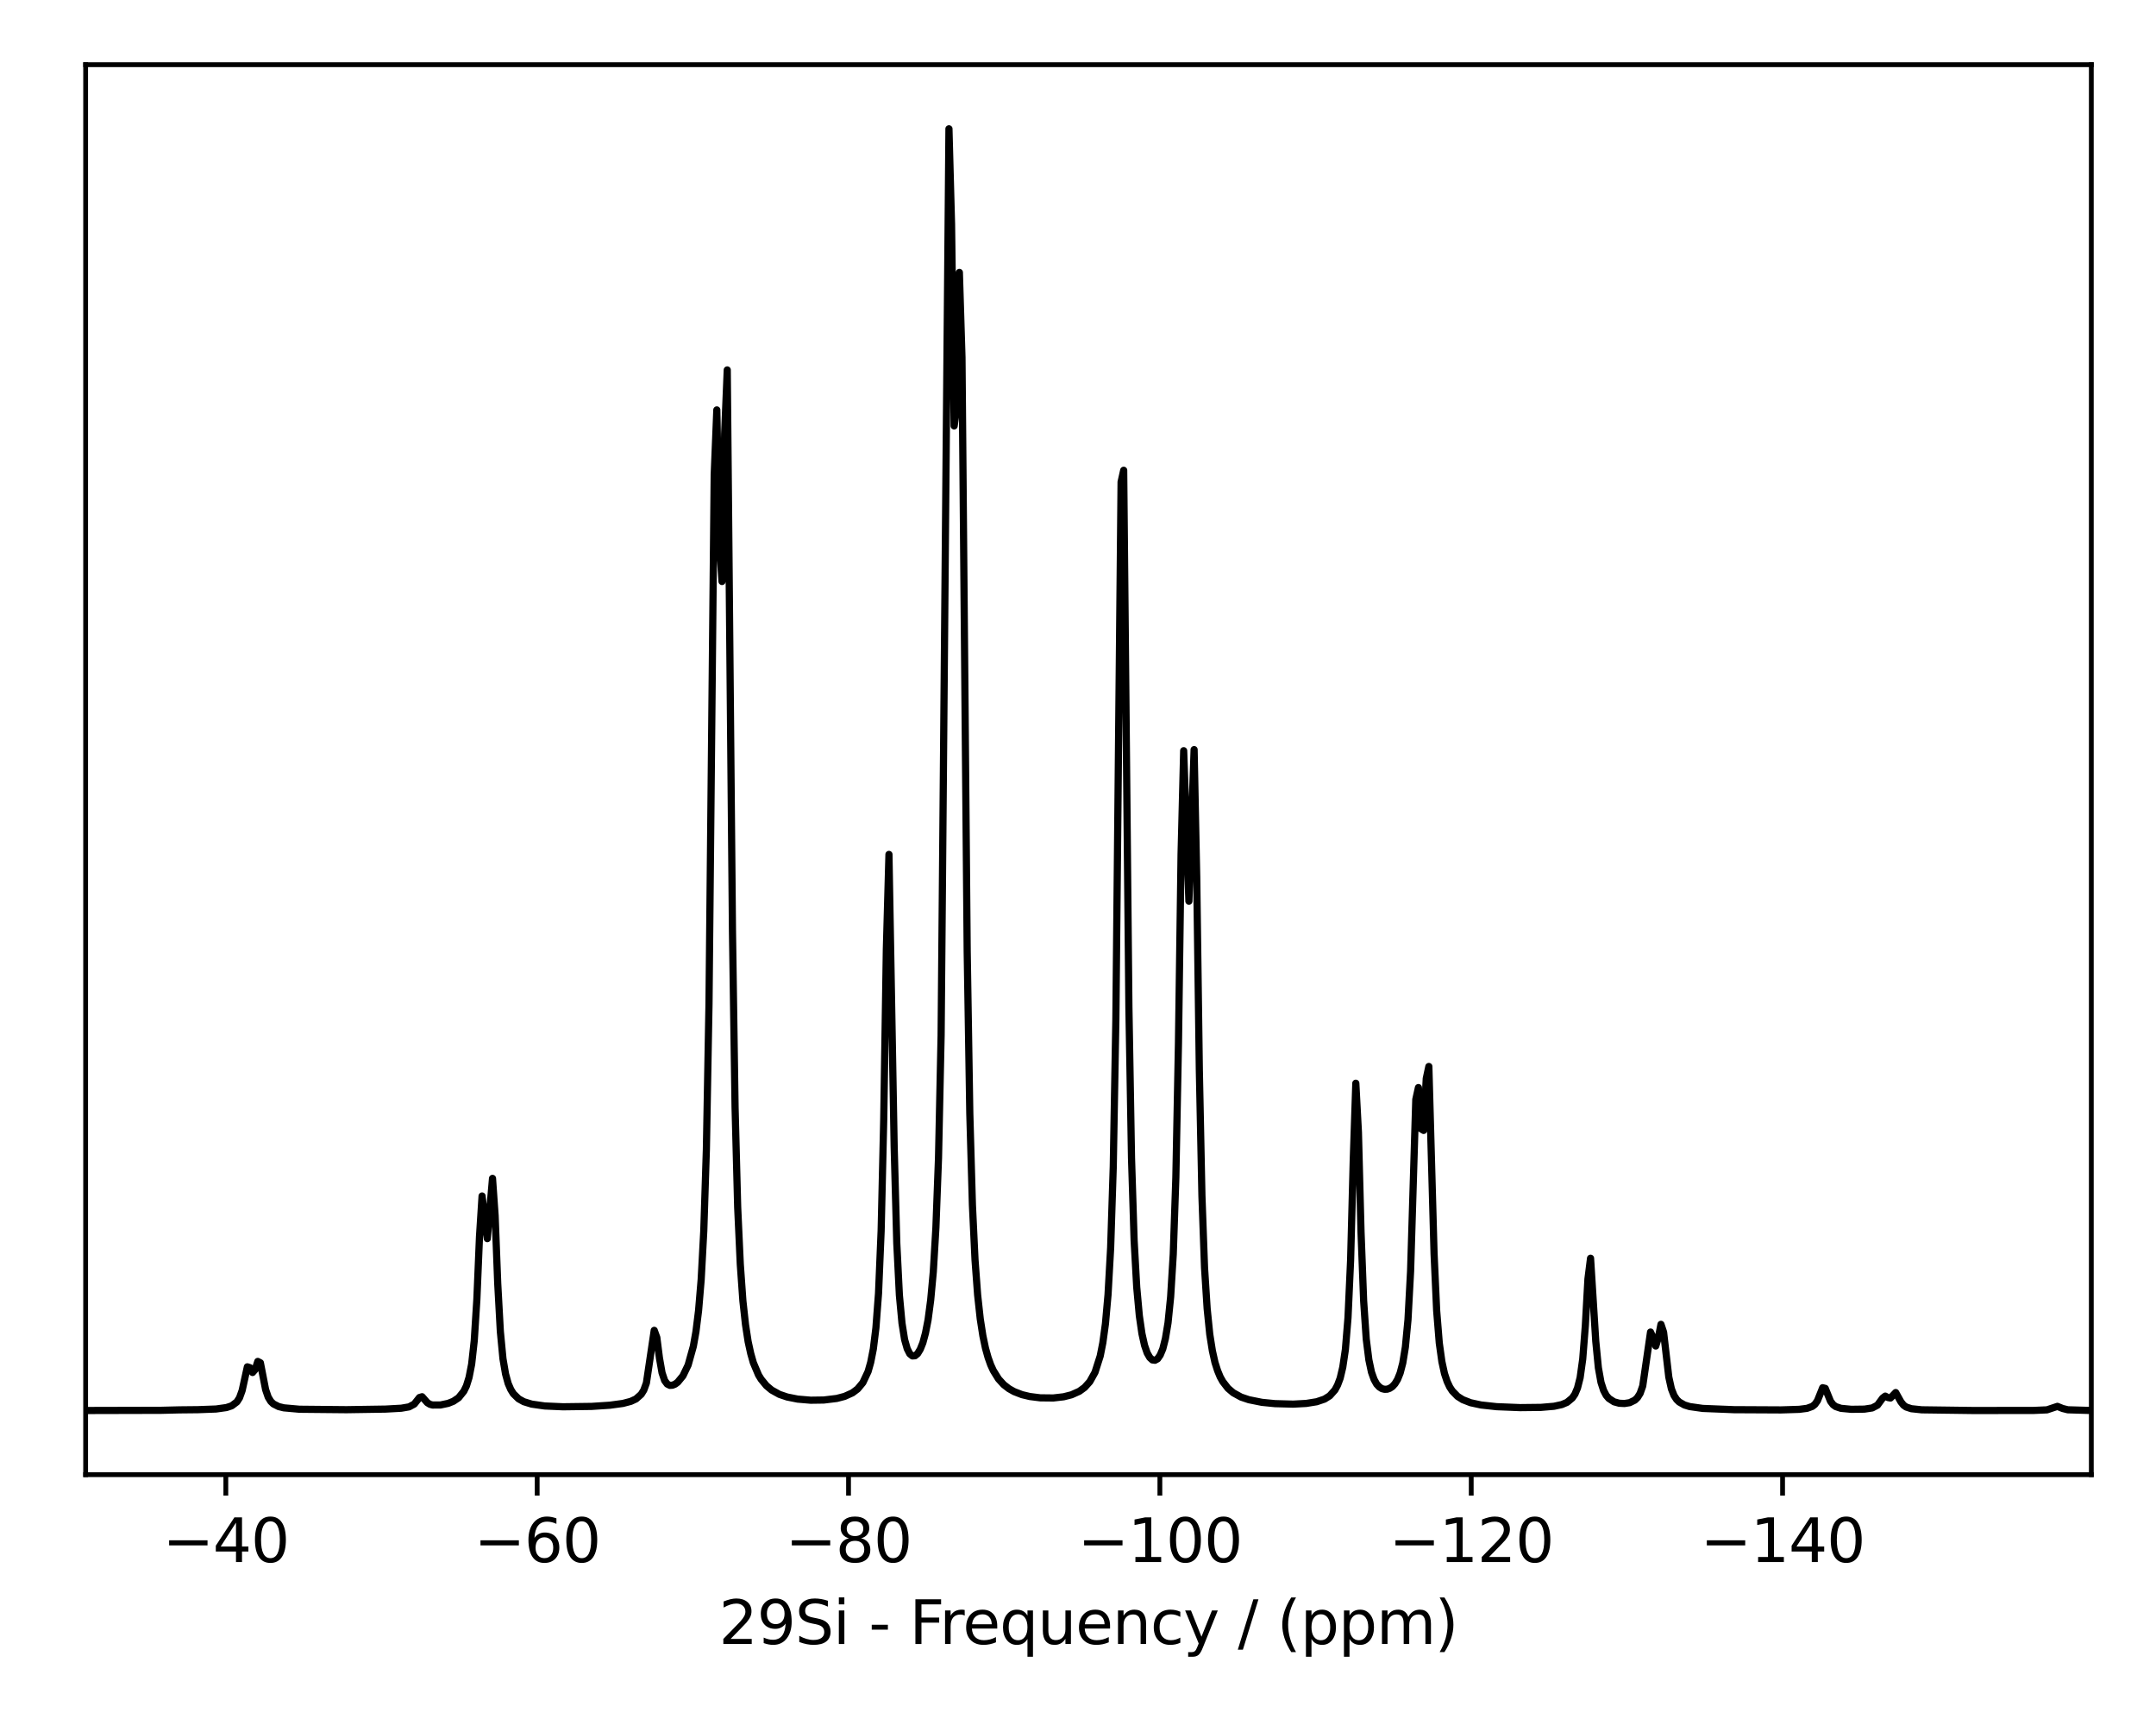 <?xml version="1.0" encoding="utf-8" standalone="no"?>
<!DOCTYPE svg PUBLIC "-//W3C//DTD SVG 1.1//EN"
  "http://www.w3.org/Graphics/SVG/1.1/DTD/svg11.dtd">
<svg height="288pt" version="1.1" viewBox="0 0 360 288" width="360pt" xmlns="http://www.w3.org/2000/svg" xmlns:xlink="http://www.w3.org/1999/xlink">
 <defs>
  <style type="text/css">*{stroke-linecap:butt;stroke-linejoin:round;}</style>
 </defs>
 <g id="figure_1">
  <g id="patch_1">
   <path d="M 0 288 
L 360 288 
L 360 0 
L 0 0 
z
" style="fill:none;"/>
  </g>
  <g id="axes_1">
   <g id="patch_2">
    <path d="M 14.3 246.2 
L 349.2 246.2 
L 349.2 10.8 
L 14.3 10.8 
z
" style="fill:none;"/>
   </g>
   <g id="matplotlib.axis_1">
    <g id="xtick_1">
     <g id="line2d_1">
      <defs>
       <path d="M 0 0 
L 0 3.5 
" id="m3e6fe797ce" style="stroke:#000000;stroke-width:0.8;"/>
      </defs>
      <g>
       <use style="stroke:#000000;stroke-width:0.8;" x="297.647" xlink:href="#m3e6fe797ce" y="246.2"/>
      </g>
     </g>
     <g id="text_1">
      <!-- −140 -->
      <g transform="translate(283.914 260.798)scale(0.1 -0.1)">
       <defs>
        <path d="M 678 2272 
L 4684 2272 
L 4684 1741 
L 678 1741 
L 678 2272 
z
" id="DejaVuSans-2212" transform="scale(0.016)"/>
        <path d="M 794 531 
L 1825 531 
L 1825 4091 
L 703 3866 
L 703 4441 
L 1819 4666 
L 2450 4666 
L 2450 531 
L 3481 531 
L 3481 0 
L 794 0 
L 794 531 
z
" id="DejaVuSans-31" transform="scale(0.016)"/>
        <path d="M 2419 4116 
L 825 1625 
L 2419 1625 
L 2419 4116 
z
M 2253 4666 
L 3047 4666 
L 3047 1625 
L 3713 1625 
L 3713 1100 
L 3047 1100 
L 3047 0 
L 2419 0 
L 2419 1100 
L 313 1100 
L 313 1709 
L 2253 4666 
z
" id="DejaVuSans-34" transform="scale(0.016)"/>
        <path d="M 2034 4250 
Q 1547 4250 1301 3770 
Q 1056 3291 1056 2328 
Q 1056 1369 1301 889 
Q 1547 409 2034 409 
Q 2525 409 2770 889 
Q 3016 1369 3016 2328 
Q 3016 3291 2770 3770 
Q 2525 4250 2034 4250 
z
M 2034 4750 
Q 2819 4750 3233 4129 
Q 3647 3509 3647 2328 
Q 3647 1150 3233 529 
Q 2819 -91 2034 -91 
Q 1250 -91 836 529 
Q 422 1150 422 2328 
Q 422 3509 836 4129 
Q 1250 4750 2034 4750 
z
" id="DejaVuSans-30" transform="scale(0.016)"/>
       </defs>
       <use xlink:href="#DejaVuSans-2212"/>
       <use x="83.789" xlink:href="#DejaVuSans-31"/>
       <use x="147.412" xlink:href="#DejaVuSans-34"/>
       <use x="211.035" xlink:href="#DejaVuSans-30"/>
      </g>
     </g>
    </g>
    <g id="xtick_2">
     <g id="line2d_2">
      <g>
       <use style="stroke:#000000;stroke-width:0.8;" x="245.66" xlink:href="#m3e6fe797ce" y="246.2"/>
      </g>
     </g>
     <g id="text_2">
      <!-- −120 -->
      <g transform="translate(231.926 260.798)scale(0.1 -0.1)">
       <defs>
        <path d="M 1228 531 
L 3431 531 
L 3431 0 
L 469 0 
L 469 531 
Q 828 903 1448 1529 
Q 2069 2156 2228 2338 
Q 2531 2678 2651 2914 
Q 2772 3150 2772 3378 
Q 2772 3750 2511 3984 
Q 2250 4219 1831 4219 
Q 1534 4219 1204 4116 
Q 875 4013 500 3803 
L 500 4441 
Q 881 4594 1212 4672 
Q 1544 4750 1819 4750 
Q 2544 4750 2975 4387 
Q 3406 4025 3406 3419 
Q 3406 3131 3298 2873 
Q 3191 2616 2906 2266 
Q 2828 2175 2409 1742 
Q 1991 1309 1228 531 
z
" id="DejaVuSans-32" transform="scale(0.016)"/>
       </defs>
       <use xlink:href="#DejaVuSans-2212"/>
       <use x="83.789" xlink:href="#DejaVuSans-31"/>
       <use x="147.412" xlink:href="#DejaVuSans-32"/>
       <use x="211.035" xlink:href="#DejaVuSans-30"/>
      </g>
     </g>
    </g>
    <g id="xtick_3">
     <g id="line2d_3">
      <g>
       <use style="stroke:#000000;stroke-width:0.8;" x="193.672" xlink:href="#m3e6fe797ce" y="246.2"/>
      </g>
     </g>
     <g id="text_3">
      <!-- −100 -->
      <g transform="translate(179.938 260.798)scale(0.1 -0.1)">
       <use xlink:href="#DejaVuSans-2212"/>
       <use x="83.789" xlink:href="#DejaVuSans-31"/>
       <use x="147.412" xlink:href="#DejaVuSans-30"/>
       <use x="211.035" xlink:href="#DejaVuSans-30"/>
      </g>
     </g>
    </g>
    <g id="xtick_4">
     <g id="line2d_4">
      <g>
       <use style="stroke:#000000;stroke-width:0.8;" x="141.684" xlink:href="#m3e6fe797ce" y="246.2"/>
      </g>
     </g>
     <g id="text_4">
      <!-- −80 -->
      <g transform="translate(131.131 260.798)scale(0.1 -0.1)">
       <defs>
        <path d="M 2034 2216 
Q 1584 2216 1326 1975 
Q 1069 1734 1069 1313 
Q 1069 891 1326 650 
Q 1584 409 2034 409 
Q 2484 409 2743 651 
Q 3003 894 3003 1313 
Q 3003 1734 2745 1975 
Q 2488 2216 2034 2216 
z
M 1403 2484 
Q 997 2584 770 2862 
Q 544 3141 544 3541 
Q 544 4100 942 4425 
Q 1341 4750 2034 4750 
Q 2731 4750 3128 4425 
Q 3525 4100 3525 3541 
Q 3525 3141 3298 2862 
Q 3072 2584 2669 2484 
Q 3125 2378 3379 2068 
Q 3634 1759 3634 1313 
Q 3634 634 3220 271 
Q 2806 -91 2034 -91 
Q 1263 -91 848 271 
Q 434 634 434 1313 
Q 434 1759 690 2068 
Q 947 2378 1403 2484 
z
M 1172 3481 
Q 1172 3119 1398 2916 
Q 1625 2713 2034 2713 
Q 2441 2713 2670 2916 
Q 2900 3119 2900 3481 
Q 2900 3844 2670 4047 
Q 2441 4250 2034 4250 
Q 1625 4250 1398 4047 
Q 1172 3844 1172 3481 
z
" id="DejaVuSans-38" transform="scale(0.016)"/>
       </defs>
       <use xlink:href="#DejaVuSans-2212"/>
       <use x="83.789" xlink:href="#DejaVuSans-38"/>
       <use x="147.412" xlink:href="#DejaVuSans-30"/>
      </g>
     </g>
    </g>
    <g id="xtick_5">
     <g id="line2d_5">
      <g>
       <use style="stroke:#000000;stroke-width:0.8;" x="89.696" xlink:href="#m3e6fe797ce" y="246.2"/>
      </g>
     </g>
     <g id="text_5">
      <!-- −60 -->
      <g transform="translate(79.144 260.798)scale(0.1 -0.1)">
       <defs>
        <path d="M 2113 2584 
Q 1688 2584 1439 2293 
Q 1191 2003 1191 1497 
Q 1191 994 1439 701 
Q 1688 409 2113 409 
Q 2538 409 2786 701 
Q 3034 994 3034 1497 
Q 3034 2003 2786 2293 
Q 2538 2584 2113 2584 
z
M 3366 4563 
L 3366 3988 
Q 3128 4100 2886 4159 
Q 2644 4219 2406 4219 
Q 1781 4219 1451 3797 
Q 1122 3375 1075 2522 
Q 1259 2794 1537 2939 
Q 1816 3084 2150 3084 
Q 2853 3084 3261 2657 
Q 3669 2231 3669 1497 
Q 3669 778 3244 343 
Q 2819 -91 2113 -91 
Q 1303 -91 875 529 
Q 447 1150 447 2328 
Q 447 3434 972 4092 
Q 1497 4750 2381 4750 
Q 2619 4750 2861 4703 
Q 3103 4656 3366 4563 
z
" id="DejaVuSans-36" transform="scale(0.016)"/>
       </defs>
       <use xlink:href="#DejaVuSans-2212"/>
       <use x="83.789" xlink:href="#DejaVuSans-36"/>
       <use x="147.412" xlink:href="#DejaVuSans-30"/>
      </g>
     </g>
    </g>
    <g id="xtick_6">
     <g id="line2d_6">
      <g>
       <use style="stroke:#000000;stroke-width:0.8;" x="37.708" xlink:href="#m3e6fe797ce" y="246.2"/>
      </g>
     </g>
     <g id="text_6">
      <!-- −40 -->
      <g transform="translate(27.156 260.798)scale(0.1 -0.1)">
       <use xlink:href="#DejaVuSans-2212"/>
       <use x="83.789" xlink:href="#DejaVuSans-34"/>
       <use x="147.412" xlink:href="#DejaVuSans-30"/>
      </g>
     </g>
    </g>
    <g id="text_7">
     <!-- 29Si - Frequency / (ppm) -->
     <g transform="translate(120.03 274.477)scale(0.1 -0.1)">
      <defs>
       <path d="M 703 97 
L 703 672 
Q 941 559 1184 500 
Q 1428 441 1663 441 
Q 2288 441 2617 861 
Q 2947 1281 2994 2138 
Q 2813 1869 2534 1725 
Q 2256 1581 1919 1581 
Q 1219 1581 811 2004 
Q 403 2428 403 3163 
Q 403 3881 828 4315 
Q 1253 4750 1959 4750 
Q 2769 4750 3195 4129 
Q 3622 3509 3622 2328 
Q 3622 1225 3098 567 
Q 2575 -91 1691 -91 
Q 1453 -91 1209 -44 
Q 966 3 703 97 
z
M 1959 2075 
Q 2384 2075 2632 2365 
Q 2881 2656 2881 3163 
Q 2881 3666 2632 3958 
Q 2384 4250 1959 4250 
Q 1534 4250 1286 3958 
Q 1038 3666 1038 3163 
Q 1038 2656 1286 2365 
Q 1534 2075 1959 2075 
z
" id="DejaVuSans-39" transform="scale(0.016)"/>
       <path d="M 3425 4513 
L 3425 3897 
Q 3066 4069 2747 4153 
Q 2428 4238 2131 4238 
Q 1616 4238 1336 4038 
Q 1056 3838 1056 3469 
Q 1056 3159 1242 3001 
Q 1428 2844 1947 2747 
L 2328 2669 
Q 3034 2534 3370 2195 
Q 3706 1856 3706 1288 
Q 3706 609 3251 259 
Q 2797 -91 1919 -91 
Q 1588 -91 1214 -16 
Q 841 59 441 206 
L 441 856 
Q 825 641 1194 531 
Q 1563 422 1919 422 
Q 2459 422 2753 634 
Q 3047 847 3047 1241 
Q 3047 1584 2836 1778 
Q 2625 1972 2144 2069 
L 1759 2144 
Q 1053 2284 737 2584 
Q 422 2884 422 3419 
Q 422 4038 858 4394 
Q 1294 4750 2059 4750 
Q 2388 4750 2728 4690 
Q 3069 4631 3425 4513 
z
" id="DejaVuSans-53" transform="scale(0.016)"/>
       <path d="M 603 3500 
L 1178 3500 
L 1178 0 
L 603 0 
L 603 3500 
z
M 603 4863 
L 1178 4863 
L 1178 4134 
L 603 4134 
L 603 4863 
z
" id="DejaVuSans-69" transform="scale(0.016)"/>
       <path id="DejaVuSans-20" transform="scale(0.016)"/>
       <path d="M 313 2009 
L 1997 2009 
L 1997 1497 
L 313 1497 
L 313 2009 
z
" id="DejaVuSans-2d" transform="scale(0.016)"/>
       <path d="M 628 4666 
L 3309 4666 
L 3309 4134 
L 1259 4134 
L 1259 2759 
L 3109 2759 
L 3109 2228 
L 1259 2228 
L 1259 0 
L 628 0 
L 628 4666 
z
" id="DejaVuSans-46" transform="scale(0.016)"/>
       <path d="M 2631 2963 
Q 2534 3019 2420 3045 
Q 2306 3072 2169 3072 
Q 1681 3072 1420 2755 
Q 1159 2438 1159 1844 
L 1159 0 
L 581 0 
L 581 3500 
L 1159 3500 
L 1159 2956 
Q 1341 3275 1631 3429 
Q 1922 3584 2338 3584 
Q 2397 3584 2469 3576 
Q 2541 3569 2628 3553 
L 2631 2963 
z
" id="DejaVuSans-72" transform="scale(0.016)"/>
       <path d="M 3597 1894 
L 3597 1613 
L 953 1613 
Q 991 1019 1311 708 
Q 1631 397 2203 397 
Q 2534 397 2845 478 
Q 3156 559 3463 722 
L 3463 178 
Q 3153 47 2828 -22 
Q 2503 -91 2169 -91 
Q 1331 -91 842 396 
Q 353 884 353 1716 
Q 353 2575 817 3079 
Q 1281 3584 2069 3584 
Q 2775 3584 3186 3129 
Q 3597 2675 3597 1894 
z
M 3022 2063 
Q 3016 2534 2758 2815 
Q 2500 3097 2075 3097 
Q 1594 3097 1305 2825 
Q 1016 2553 972 2059 
L 3022 2063 
z
" id="DejaVuSans-65" transform="scale(0.016)"/>
       <path d="M 947 1747 
Q 947 1113 1208 752 
Q 1469 391 1925 391 
Q 2381 391 2643 752 
Q 2906 1113 2906 1747 
Q 2906 2381 2643 2742 
Q 2381 3103 1925 3103 
Q 1469 3103 1208 2742 
Q 947 2381 947 1747 
z
M 2906 525 
Q 2725 213 2448 61 
Q 2172 -91 1784 -91 
Q 1150 -91 751 415 
Q 353 922 353 1747 
Q 353 2572 751 3078 
Q 1150 3584 1784 3584 
Q 2172 3584 2448 3432 
Q 2725 3281 2906 2969 
L 2906 3500 
L 3481 3500 
L 3481 -1331 
L 2906 -1331 
L 2906 525 
z
" id="DejaVuSans-71" transform="scale(0.016)"/>
       <path d="M 544 1381 
L 544 3500 
L 1119 3500 
L 1119 1403 
Q 1119 906 1312 657 
Q 1506 409 1894 409 
Q 2359 409 2629 706 
Q 2900 1003 2900 1516 
L 2900 3500 
L 3475 3500 
L 3475 0 
L 2900 0 
L 2900 538 
Q 2691 219 2414 64 
Q 2138 -91 1772 -91 
Q 1169 -91 856 284 
Q 544 659 544 1381 
z
M 1991 3584 
L 1991 3584 
z
" id="DejaVuSans-75" transform="scale(0.016)"/>
       <path d="M 3513 2113 
L 3513 0 
L 2938 0 
L 2938 2094 
Q 2938 2591 2744 2837 
Q 2550 3084 2163 3084 
Q 1697 3084 1428 2787 
Q 1159 2491 1159 1978 
L 1159 0 
L 581 0 
L 581 3500 
L 1159 3500 
L 1159 2956 
Q 1366 3272 1645 3428 
Q 1925 3584 2291 3584 
Q 2894 3584 3203 3211 
Q 3513 2838 3513 2113 
z
" id="DejaVuSans-6e" transform="scale(0.016)"/>
       <path d="M 3122 3366 
L 3122 2828 
Q 2878 2963 2633 3030 
Q 2388 3097 2138 3097 
Q 1578 3097 1268 2742 
Q 959 2388 959 1747 
Q 959 1106 1268 751 
Q 1578 397 2138 397 
Q 2388 397 2633 464 
Q 2878 531 3122 666 
L 3122 134 
Q 2881 22 2623 -34 
Q 2366 -91 2075 -91 
Q 1284 -91 818 406 
Q 353 903 353 1747 
Q 353 2603 823 3093 
Q 1294 3584 2113 3584 
Q 2378 3584 2631 3529 
Q 2884 3475 3122 3366 
z
" id="DejaVuSans-63" transform="scale(0.016)"/>
       <path d="M 2059 -325 
Q 1816 -950 1584 -1140 
Q 1353 -1331 966 -1331 
L 506 -1331 
L 506 -850 
L 844 -850 
Q 1081 -850 1212 -737 
Q 1344 -625 1503 -206 
L 1606 56 
L 191 3500 
L 800 3500 
L 1894 763 
L 2988 3500 
L 3597 3500 
L 2059 -325 
z
" id="DejaVuSans-79" transform="scale(0.016)"/>
       <path d="M 1625 4666 
L 2156 4666 
L 531 -594 
L 0 -594 
L 1625 4666 
z
" id="DejaVuSans-2f" transform="scale(0.016)"/>
       <path d="M 1984 4856 
Q 1566 4138 1362 3434 
Q 1159 2731 1159 2009 
Q 1159 1288 1364 580 
Q 1569 -128 1984 -844 
L 1484 -844 
Q 1016 -109 783 600 
Q 550 1309 550 2009 
Q 550 2706 781 3412 
Q 1013 4119 1484 4856 
L 1984 4856 
z
" id="DejaVuSans-28" transform="scale(0.016)"/>
       <path d="M 1159 525 
L 1159 -1331 
L 581 -1331 
L 581 3500 
L 1159 3500 
L 1159 2969 
Q 1341 3281 1617 3432 
Q 1894 3584 2278 3584 
Q 2916 3584 3314 3078 
Q 3713 2572 3713 1747 
Q 3713 922 3314 415 
Q 2916 -91 2278 -91 
Q 1894 -91 1617 61 
Q 1341 213 1159 525 
z
M 3116 1747 
Q 3116 2381 2855 2742 
Q 2594 3103 2138 3103 
Q 1681 3103 1420 2742 
Q 1159 2381 1159 1747 
Q 1159 1113 1420 752 
Q 1681 391 2138 391 
Q 2594 391 2855 752 
Q 3116 1113 3116 1747 
z
" id="DejaVuSans-70" transform="scale(0.016)"/>
       <path d="M 3328 2828 
Q 3544 3216 3844 3400 
Q 4144 3584 4550 3584 
Q 5097 3584 5394 3201 
Q 5691 2819 5691 2113 
L 5691 0 
L 5113 0 
L 5113 2094 
Q 5113 2597 4934 2840 
Q 4756 3084 4391 3084 
Q 3944 3084 3684 2787 
Q 3425 2491 3425 1978 
L 3425 0 
L 2847 0 
L 2847 2094 
Q 2847 2600 2669 2842 
Q 2491 3084 2119 3084 
Q 1678 3084 1418 2786 
Q 1159 2488 1159 1978 
L 1159 0 
L 581 0 
L 581 3500 
L 1159 3500 
L 1159 2956 
Q 1356 3278 1631 3431 
Q 1906 3584 2284 3584 
Q 2666 3584 2933 3390 
Q 3200 3197 3328 2828 
z
" id="DejaVuSans-6d" transform="scale(0.016)"/>
       <path d="M 513 4856 
L 1013 4856 
Q 1481 4119 1714 3412 
Q 1947 2706 1947 2009 
Q 1947 1309 1714 600 
Q 1481 -109 1013 -844 
L 513 -844 
Q 928 -128 1133 580 
Q 1338 1288 1338 2009 
Q 1338 2731 1133 3434 
Q 928 4138 513 4856 
z
" id="DejaVuSans-29" transform="scale(0.016)"/>
      </defs>
      <use xlink:href="#DejaVuSans-32"/>
      <use x="63.623" xlink:href="#DejaVuSans-39"/>
      <use x="127.246" xlink:href="#DejaVuSans-53"/>
      <use x="190.723" xlink:href="#DejaVuSans-69"/>
      <use x="218.506" xlink:href="#DejaVuSans-20"/>
      <use x="250.293" xlink:href="#DejaVuSans-2d"/>
      <use x="286.377" xlink:href="#DejaVuSans-20"/>
      <use x="318.164" xlink:href="#DejaVuSans-46"/>
      <use x="368.434" xlink:href="#DejaVuSans-72"/>
      <use x="407.297" xlink:href="#DejaVuSans-65"/>
      <use x="468.82" xlink:href="#DejaVuSans-71"/>
      <use x="532.297" xlink:href="#DejaVuSans-75"/>
      <use x="595.676" xlink:href="#DejaVuSans-65"/>
      <use x="657.199" xlink:href="#DejaVuSans-6e"/>
      <use x="720.578" xlink:href="#DejaVuSans-63"/>
      <use x="775.559" xlink:href="#DejaVuSans-79"/>
      <use x="834.738" xlink:href="#DejaVuSans-20"/>
      <use x="866.525" xlink:href="#DejaVuSans-2f"/>
      <use x="900.217" xlink:href="#DejaVuSans-20"/>
      <use x="932.004" xlink:href="#DejaVuSans-28"/>
      <use x="971.018" xlink:href="#DejaVuSans-70"/>
      <use x="1034.494" xlink:href="#DejaVuSans-70"/>
      <use x="1097.971" xlink:href="#DejaVuSans-6d"/>
      <use x="1195.383" xlink:href="#DejaVuSans-29"/>
     </g>
    </g>
   </g>
   <g id="line2d_7">
    <path clip-path="url(#p589d6d6d5d)" d="M 349.2 235.49 
L 345.28 235.373 
L 344.409 235.156 
L 343.538 234.802 
L 341.796 235.383 
L 339.619 235.479 
L 329.602 235.494 
L 320.892 235.377 
L 319.15 235.193 
L 318.279 234.909 
L 317.844 234.601 
L 317.408 234.055 
L 316.537 232.494 
L 315.666 233.408 
L 315.231 233.329 
L 314.795 233.091 
L 314.36 233.418 
L 313.489 234.605 
L 312.618 235.064 
L 311.311 235.264 
L 309.134 235.294 
L 307.392 235.129 
L 306.521 234.837 
L 306.085 234.522 
L 305.65 233.946 
L 304.779 231.8 
L 304.343 231.689 
L 303.472 233.855 
L 303.037 234.475 
L 302.601 234.816 
L 301.73 235.131 
L 300.424 235.299 
L 297.375 235.394 
L 289.536 235.354 
L 284.31 235.144 
L 282.133 234.836 
L 281.262 234.57 
L 280.391 234.075 
L 279.955 233.651 
L 279.52 232.985 
L 279.084 231.88 
L 278.649 229.917 
L 277.778 222.421 
L 277.342 221.109 
L 276.907 223.329 
L 276.471 224.727 
L 276.036 223.365 
L 275.6 222.395 
L 274.294 231.405 
L 273.858 232.638 
L 273.423 233.33 
L 272.987 233.759 
L 272.116 234.185 
L 271.245 234.324 
L 270.374 234.28 
L 269.503 234.042 
L 268.632 233.476 
L 268.197 232.965 
L 267.761 232.137 
L 267.326 230.791 
L 266.89 228.36 
L 266.455 223.934 
L 265.584 210.071 
L 265.148 213.53 
L 264.713 221.334 
L 264.277 226.895 
L 263.842 230.02 
L 263.406 231.737 
L 262.971 232.766 
L 262.535 233.403 
L 261.664 234.129 
L 260.793 234.5 
L 259.487 234.785 
L 257.309 234.971 
L 253.825 235.011 
L 249.906 234.854 
L 247.293 234.569 
L 245.551 234.192 
L 244.244 233.683 
L 243.373 233.13 
L 242.502 232.235 
L 242.067 231.572 
L 241.631 230.639 
L 241.196 229.335 
L 240.76 227.342 
L 240.325 224.226 
L 239.889 218.837 
L 239.454 209.284 
L 238.583 178.054 
L 238.147 180.083 
L 237.712 188.73 
L 237.276 188.466 
L 236.841 181.578 
L 236.405 183.563 
L 235.534 212.223 
L 235.099 220.346 
L 234.663 224.901 
L 234.228 227.568 
L 233.792 229.231 
L 233.357 230.312 
L 232.921 231.026 
L 232.486 231.5 
L 232.05 231.788 
L 231.615 231.94 
L 231.179 231.951 
L 230.744 231.842 
L 230.308 231.56 
L 229.873 231.094 
L 229.437 230.309 
L 229.002 229.089 
L 228.566 227.036 
L 228.131 223.568 
L 227.695 217.18 
L 227.26 205.718 
L 226.824 189.027 
L 226.389 180.853 
L 225.953 193.947 
L 225.518 210.411 
L 225.082 220.011 
L 224.647 225.31 
L 224.211 228.257 
L 223.776 230.098 
L 223.34 231.253 
L 222.905 232.065 
L 222.034 233.041 
L 221.163 233.588 
L 219.856 234.031 
L 218.114 234.311 
L 215.937 234.429 
L 212.888 234.346 
L 210.711 234.13 
L 208.533 233.692 
L 207.227 233.252 
L 205.92 232.531 
L 205.049 231.791 
L 204.178 230.668 
L 203.743 229.892 
L 203.307 228.836 
L 202.872 227.474 
L 202.436 225.517 
L 202.001 222.774 
L 201.565 218.48 
L 201.13 211.678 
L 200.694 199.655 
L 200.259 178.612 
L 199.823 146.376 
L 199.388 125.153 
L 198.517 150.453 
L 197.646 125.335 
L 197.21 142.564 
L 196.775 174.186 
L 196.339 196.606 
L 195.904 209.41 
L 195.468 216.531 
L 195.033 220.845 
L 194.597 223.471 
L 194.162 225.191 
L 193.726 226.233 
L 193.291 226.863 
L 192.855 227.104 
L 192.42 227.049 
L 191.984 226.648 
L 191.549 225.884 
L 191.113 224.624 
L 190.678 222.677 
L 190.242 219.68 
L 189.807 214.924 
L 189.371 207.11 
L 188.936 193.35 
L 188.5 168.202 
L 187.629 78.513 
L 187.194 80.465 
L 186.323 170.177 
L 185.887 194.767 
L 185.452 208.317 
L 185.016 216.135 
L 184.581 221.004 
L 184.145 224.185 
L 183.71 226.387 
L 182.839 229.12 
L 181.968 230.683 
L 181.097 231.651 
L 180.226 232.284 
L 178.919 232.869 
L 177.613 233.201 
L 175.871 233.401 
L 173.693 233.377 
L 171.951 233.157 
L 170.645 232.845 
L 169.338 232.339 
L 168.467 231.85 
L 167.596 231.175 
L 166.725 230.22 
L 165.854 228.815 
L 165.419 227.862 
L 164.983 226.638 
L 164.548 225.081 
L 164.112 222.999 
L 163.677 220.194 
L 163.241 216.206 
L 162.806 210.351 
L 162.37 201.179 
L 161.935 185.908 
L 161.499 158.89 
L 160.628 59.671 
L 160.193 45.486 
L 159.757 67.918 
L 159.322 71.108 
L 158.886 37.435 
L 158.451 21.5 
L 157.144 172.829 
L 156.709 193.313 
L 156.273 204.966 
L 155.838 212.344 
L 155.402 217.052 
L 154.967 220.341 
L 154.531 222.572 
L 154.096 224.188 
L 153.66 225.27 
L 153.225 225.99 
L 152.789 226.352 
L 152.354 226.382 
L 151.918 226.037 
L 151.483 225.184 
L 151.047 223.654 
L 150.612 220.919 
L 150.176 216.242 
L 149.741 207.527 
L 149.305 191.45 
L 148.434 142.65 
L 147.999 158.456 
L 147.563 186.839 
L 147.128 205.495 
L 146.692 215.931 
L 146.257 221.699 
L 145.821 225.232 
L 145.386 227.446 
L 144.95 228.982 
L 144.079 230.838 
L 143.208 231.892 
L 142.337 232.546 
L 141.031 233.135 
L 139.724 233.479 
L 137.547 233.743 
L 135.369 233.774 
L 133.192 233.589 
L 131.45 233.242 
L 130.143 232.8 
L 128.837 232.075 
L 127.966 231.345 
L 127.095 230.28 
L 126.659 229.572 
L 125.788 227.511 
L 125.353 225.976 
L 124.917 223.986 
L 124.482 221.155 
L 124.046 217.199 
L 123.611 211.091 
L 123.175 201.543 
L 122.74 184.888 
L 122.304 155.374 
L 121.433 61.761 
L 120.998 72.429 
L 120.562 97.082 
L 120.127 90.866 
L 119.691 68.44 
L 119.256 79.239 
L 118.385 167.635 
L 117.949 191.855 
L 117.514 205.5 
L 117.078 213.644 
L 116.643 218.822 
L 116.207 222.323 
L 115.772 224.773 
L 114.901 227.905 
L 114.03 229.712 
L 113.159 230.769 
L 112.723 231.093 
L 112.288 231.269 
L 111.852 231.295 
L 111.417 231.079 
L 110.981 230.497 
L 110.546 229.2 
L 110.11 226.72 
L 109.675 223.308 
L 109.239 222.11 
L 107.933 230.895 
L 107.497 232.096 
L 107.062 232.795 
L 106.191 233.565 
L 105.32 233.968 
L 104.013 234.312 
L 101.836 234.608 
L 98.787 234.808 
L 93.997 234.871 
L 90.948 234.736 
L 88.771 234.425 
L 87.464 234.024 
L 86.593 233.541 
L 85.722 232.69 
L 85.287 231.988 
L 84.851 230.986 
L 84.416 229.4 
L 83.98 226.838 
L 83.545 222.273 
L 83.109 214.3 
L 82.674 202.966 
L 82.238 196.739 
L 81.367 206.798 
L 80.496 199.68 
L 80.061 206.506 
L 79.625 216.932 
L 79.19 223.81 
L 78.754 227.749 
L 78.319 229.978 
L 77.883 231.384 
L 77.448 232.281 
L 76.577 233.362 
L 75.706 233.95 
L 74.835 234.299 
L 73.528 234.575 
L 72.222 234.576 
L 71.786 234.455 
L 71.351 234.185 
L 70.48 233.193 
L 70.044 233.323 
L 69.173 234.421 
L 68.302 234.887 
L 66.996 235.112 
L 64.383 235.257 
L 57.85 235.357 
L 50.011 235.282 
L 47.398 235.048 
L 46.527 234.836 
L 45.656 234.396 
L 45.221 233.979 
L 44.785 233.268 
L 44.35 232.001 
L 43.479 227.528 
L 43.043 227.3 
L 42.608 228.646 
L 42.172 229.147 
L 41.737 228.343 
L 41.301 228.2 
L 40.43 232.159 
L 39.995 233.368 
L 39.559 234.054 
L 38.688 234.709 
L 37.817 234.999 
L 36.075 235.243 
L 33.027 235.355 
L 29.978 235.386 
L 26.93 235.461 
L 14.3 235.492 
L 14.3 235.492 
" style="fill:none;stroke:#000000;stroke-linecap:square;stroke-width:1.2;"/>
   </g>
   <g id="patch_3">
    <path d="M 14.3 246.2 
L 14.3 10.8 
" style="fill:none;stroke:#000000;stroke-linecap:square;stroke-linejoin:miter;stroke-width:0.8;"/>
   </g>
   <g id="patch_4">
    <path d="M 349.2 246.2 
L 349.2 10.8 
" style="fill:none;stroke:#000000;stroke-linecap:square;stroke-linejoin:miter;stroke-width:0.8;"/>
   </g>
   <g id="patch_5">
    <path d="M 14.3 246.2 
L 349.2 246.2 
" style="fill:none;stroke:#000000;stroke-linecap:square;stroke-linejoin:miter;stroke-width:0.8;"/>
   </g>
   <g id="patch_6">
    <path d="M 14.3 10.8 
L 349.2 10.8 
" style="fill:none;stroke:#000000;stroke-linecap:square;stroke-linejoin:miter;stroke-width:0.8;"/>
   </g>
  </g>
 </g>
 <defs>
  <clipPath id="p589d6d6d5d">
   <rect height="235.4" width="334.9" x="14.3" y="10.8"/>
  </clipPath>
 </defs>
</svg>
